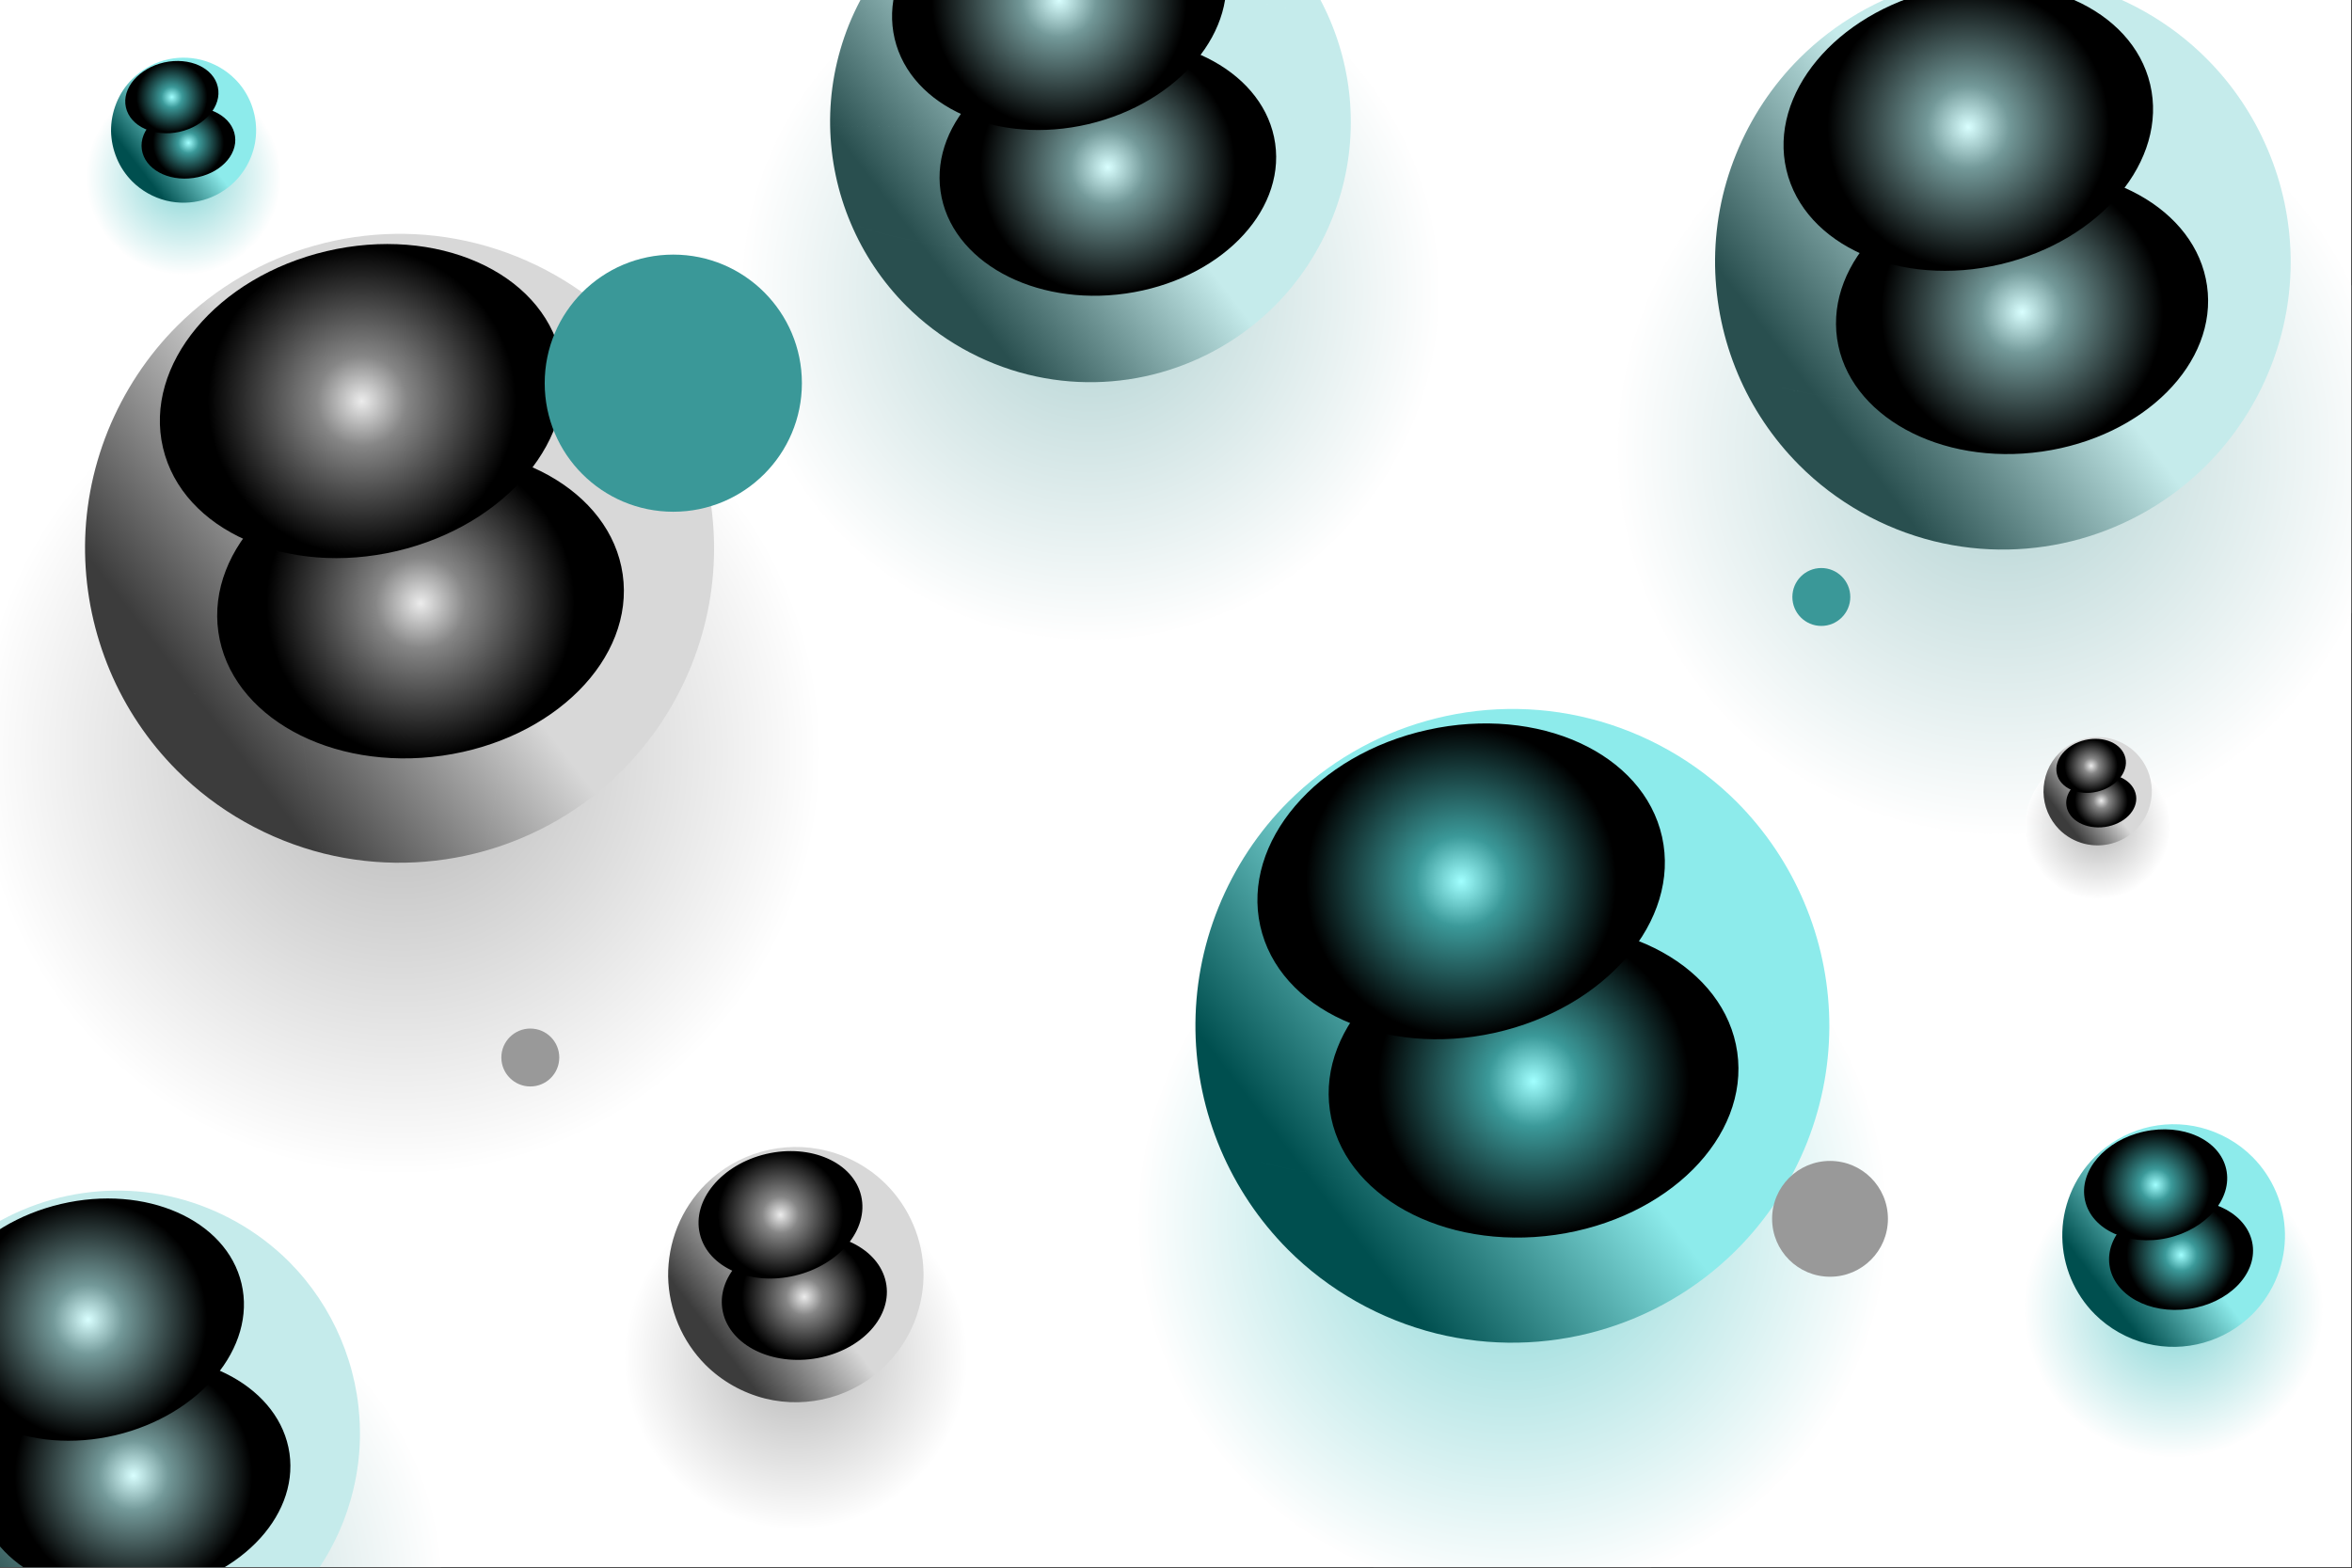 <svg version="1.2" xmlns="http://www.w3.org/2000/svg" viewBox="0 0 2599 1733" width="2599" height="1733">
	<rect x="0" y="0" width="2599" height="1733" fill="#333333" stroke="none"/>
	<title>SL-112122-54030-05-ai</title>
	<defs>
		<clipPath clipPathUnits="userSpaceOnUse" id="cp1">
			<path d="m2598.08 1732.05h-2598.08v-1732.05h2598.08z"/>
		</clipPath>
		<radialGradient id="g1" cx="0" cy="0" r="1" gradientUnits="userSpaceOnUse" gradientTransform="matrix(425.3,0,0,425.3,2213.199,496.531)">
			<stop offset=".222" stop-color="#a7cccc"/>
			<stop offset="1" stop-color="#ffffff"/>
		</radialGradient>
		<linearGradient id="g2" x2="1" gradientUnits="userSpaceOnUse" gradientTransform="matrix(207.805,-159.111,159.111,207.805,1895.82,294.836)">
			<stop offset="0" stop-color="#294f4f"/>
			<stop offset="1" stop-color="#c5ebeb"/>
		</linearGradient>
		<radialGradient id="g3" cx="0" cy="0" r="1" gradientUnits="userSpaceOnUse" gradientTransform="matrix(22.017,154.143,-154.143,22.017,2234.431,344.98)">
			<stop offset="0" stop-color="#d9ffff"/>
			<stop offset=".292" stop-color="#739999"/>
			<stop offset="1" stop-color="#000000"/>
		</radialGradient>
		<radialGradient id="g4" cx="0" cy="0" r="1" gradientUnits="userSpaceOnUse" gradientTransform="matrix(35.639,151.569,-151.569,35.639,2174.998,140.538)">
			<stop offset="0" stop-color="#d9ffff"/>
			<stop offset=".292" stop-color="#739999"/>
			<stop offset="1" stop-color="#000000"/>
		</radialGradient>
		<radialGradient id="g5" cx="0" cy="0" r="1" gradientUnits="userSpaceOnUse" gradientTransform="matrix(358.638,0,0,358.638,129.615,1758.717)">
			<stop offset=".222" stop-color="#a7cccc"/>
			<stop offset="1" stop-color="#ffffff"/>
		</radialGradient>
		<linearGradient id="g6" x2="1" gradientUnits="userSpaceOnUse" gradientTransform="matrix(175.232,-134.172,134.172,175.232,-138.017,1588.636)">
			<stop offset="0" stop-color="#294f4f"/>
			<stop offset="1" stop-color="#c5ebeb"/>
		</linearGradient>
		<radialGradient id="g7" cx="0" cy="0" r="1" gradientUnits="userSpaceOnUse" gradientTransform="matrix(18.566,129.983,-129.983,18.566,147.519,1630.92)">
			<stop offset="0" stop-color="#d9ffff"/>
			<stop offset=".292" stop-color="#739999"/>
			<stop offset="1" stop-color="#000000"/>
		</radialGradient>
		<radialGradient id="g8" cx="0" cy="0" r="1" gradientUnits="userSpaceOnUse" gradientTransform="matrix(30.053,127.812,-127.812,30.053,97.401,1458.523)">
			<stop offset="0" stop-color="#d9ffff"/>
			<stop offset=".292" stop-color="#739999"/>
			<stop offset="1" stop-color="#000000"/>
		</radialGradient>
		<radialGradient id="g9" cx="0" cy="0" r="1" gradientUnits="userSpaceOnUse" gradientTransform="matrix(384.773,0,0,384.773,1204.986,322.091)">
			<stop offset=".222" stop-color="#a7cccc"/>
			<stop offset="1" stop-color="#ffffff"/>
		</radialGradient>
		<linearGradient id="g10" x2="1" gradientUnits="userSpaceOnUse" gradientTransform="matrix(188.002,-143.949,143.949,188.002,917.85,139.615)">
			<stop offset="0" stop-color="#294f4f"/>
			<stop offset="1" stop-color="#c5ebeb"/>
		</linearGradient>
		<radialGradient id="g11" cx="0" cy="0" r="1" gradientUnits="userSpaceOnUse" gradientTransform="matrix(19.919,139.455,-139.455,19.919,1224.195,184.981)">
			<stop offset="0" stop-color="#d9ffff"/>
			<stop offset=".292" stop-color="#739999"/>
			<stop offset="1" stop-color="#000000"/>
		</radialGradient>
		<radialGradient id="g12" cx="0" cy="0" r="1" gradientUnits="userSpaceOnUse" gradientTransform="matrix(32.243,137.126,-137.126,32.243,1170.425,.02)">
			<stop offset="0" stop-color="#d9ffff"/>
			<stop offset=".292" stop-color="#739999"/>
			<stop offset="1" stop-color="#000000"/>
		</radialGradient>
		<radialGradient id="g13" cx="0" cy="0" r="1" gradientUnits="userSpaceOnUse" gradientTransform="matrix(164.541,0,0,164.541,2401.894,1445.727)">
			<stop offset=".222" stop-color="#76d0d0"/>
			<stop offset="1" stop-color="#ffffff"/>
		</radialGradient>
		<linearGradient id="g14" x2="1" gradientUnits="userSpaceOnUse" gradientTransform="matrix(80.395,-61.557,61.557,80.395,2279.107,1367.695)">
			<stop offset="0" stop-color="#004f4f"/>
			<stop offset="1" stop-color="#8debeb"/>
		</linearGradient>
		<radialGradient id="g15" cx="0" cy="0" r="1" gradientUnits="userSpaceOnUse" gradientTransform="matrix(8.518,59.635,-59.635,8.518,2410.108,1387.095)">
			<stop offset="0" stop-color="#a1ffff"/>
			<stop offset=".292" stop-color="#3b9999"/>
			<stop offset="1" stop-color="#000000"/>
		</radialGradient>
		<radialGradient id="g16" cx="0" cy="0" r="1" gradientUnits="userSpaceOnUse" gradientTransform="matrix(13.052,58.809,-58.809,13.052,2382,1309.507)">
			<stop offset="0" stop-color="#a1ffff"/>
			<stop offset=".292" stop-color="#3b9999"/>
			<stop offset="1" stop-color="#000000"/>
		</radialGradient>
		<radialGradient id="g17" cx="0" cy="0" r="1" gradientUnits="userSpaceOnUse" gradientTransform="matrix(412.964,0,0,412.964,1671.212,1348.488)">
			<stop offset=".222" stop-color="#76d0d0"/>
			<stop offset="1" stop-color="#ffffff"/>
		</radialGradient>
		<linearGradient id="g18" x2="1" gradientUnits="userSpaceOnUse" gradientTransform="matrix(228.863,-175.236,175.235,228.863,1321.671,1139.771)">
			<stop offset="0" stop-color="#004f4f"/>
			<stop offset="1" stop-color="#8debeb"/>
		</linearGradient>
		<radialGradient id="g19" cx="0" cy="0" r="1" gradientUnits="userSpaceOnUse" gradientTransform="matrix(24.249,169.765,-169.765,24.249,1694.597,1194.997)">
			<stop offset="0" stop-color="#a1ffff"/>
			<stop offset=".292" stop-color="#3b9999"/>
			<stop offset="1" stop-color="#000000"/>
		</radialGradient>
		<radialGradient id="g20" cx="0" cy="0" r="1" gradientUnits="userSpaceOnUse" gradientTransform="matrix(37.154,167.412,-167.412,37.154,1614.581,974.127)">
			<stop offset="0" stop-color="#a1ffff"/>
			<stop offset=".292" stop-color="#3b9999"/>
			<stop offset="1" stop-color="#000000"/>
		</radialGradient>
		<radialGradient id="g21" cx="0" cy="0" r="1" gradientUnits="userSpaceOnUse" gradientTransform="matrix(107.186,0,0,107.186,202.872,196.09)">
			<stop offset=".222" stop-color="#76d0d0"/>
			<stop offset="1" stop-color="#ffffff"/>
		</radialGradient>
		<linearGradient id="g22" x2="1" gradientUnits="userSpaceOnUse" gradientTransform="matrix(52.371,-40.099,40.099,52.371,122.886,145.258)">
			<stop offset="0" stop-color="#004f4f"/>
			<stop offset="1" stop-color="#8debeb"/>
		</linearGradient>
		<radialGradient id="g23" cx="0" cy="0" r="1" gradientUnits="userSpaceOnUse" gradientTransform="matrix(5.549,38.848,-38.848,5.549,208.224,157.895)">
			<stop offset="0" stop-color="#a1ffff"/>
			<stop offset=".292" stop-color="#3b9999"/>
			<stop offset="1" stop-color="#000000"/>
		</radialGradient>
		<radialGradient id="g24" cx="0" cy="0" r="1" gradientUnits="userSpaceOnUse" gradientTransform="matrix(8.502,38.309,-38.309,8.502,189.913,107.353)">
			<stop offset="0" stop-color="#a1ffff"/>
			<stop offset=".292" stop-color="#3b9999"/>
			<stop offset="1" stop-color="#000000"/>
		</radialGradient>
		<radialGradient id="g25" cx="0" cy="0" r="1" gradientUnits="userSpaceOnUse" gradientTransform="matrix(80.062,0,0,80.062,2317.927,913.478)">
			<stop offset=".222" stop-color="#adadad"/>
			<stop offset="1" stop-color="#ffffff"/>
		</radialGradient>
		<linearGradient id="g26" x2="1" gradientUnits="userSpaceOnUse" gradientTransform="matrix(39.118,-29.952,29.952,39.118,2258.181,875.508)">
			<stop offset="0" stop-color="#3c3c3c"/>
			<stop offset="1" stop-color="#d8d8d8"/>
		</linearGradient>
		<radialGradient id="g27" cx="0" cy="0" r="1" gradientUnits="userSpaceOnUse" gradientTransform="matrix(4.145,29.017,-29.017,4.145,2321.924,884.948)">
			<stop offset="0" stop-color="#ececec"/>
			<stop offset=".292" stop-color="#868686"/>
			<stop offset="1" stop-color="#000000"/>
		</radialGradient>
		<radialGradient id="g28" cx="0" cy="0" r="1" gradientUnits="userSpaceOnUse" gradientTransform="matrix(6.709,28.533,-28.533,6.709,2310.735,846.462)">
			<stop offset="0" stop-color="#ececec"/>
			<stop offset=".292" stop-color="#868686"/>
			<stop offset="1" stop-color="#000000"/>
		</radialGradient>
		<radialGradient id="g29" cx="0" cy="0" r="1" gradientUnits="userSpaceOnUse" gradientTransform="matrix(464.807,0,0,464.807,441.52,832.369)">
			<stop offset=".222" stop-color="#adadad"/>
			<stop offset="1" stop-color="#ffffff"/>
		</radialGradient>
		<linearGradient id="g30" x2="1" gradientUnits="userSpaceOnUse" gradientTransform="matrix(227.107,-173.891,173.891,227.107,94.66,611.937)">
			<stop offset="0" stop-color="#3c3c3c"/>
			<stop offset="1" stop-color="#d8d8d8"/>
		</linearGradient>
		<radialGradient id="g31" cx="0" cy="0" r="1" gradientUnits="userSpaceOnUse" gradientTransform="matrix(24.063,168.462,-168.462,24.063,464.724,666.74)">
			<stop offset="0" stop-color="#ececec"/>
			<stop offset=".292" stop-color="#868686"/>
			<stop offset="1" stop-color="#000000"/>
		</radialGradient>
		<radialGradient id="g32" cx="0" cy="0" r="1" gradientUnits="userSpaceOnUse" gradientTransform="matrix(38.95,165.649,-165.649,38.95,399.77,443.307)">
			<stop offset="0" stop-color="#ececec"/>
			<stop offset=".292" stop-color="#868686"/>
			<stop offset="1" stop-color="#000000"/>
		</radialGradient>
		<radialGradient id="g33" cx="0" cy="0" r="1" gradientUnits="userSpaceOnUse" gradientTransform="matrix(188.68,0,0,188.68,879.399,1500.618)">
			<stop offset=".222" stop-color="#adadad"/>
			<stop offset="1" stop-color="#ffffff"/>
		</radialGradient>
		<linearGradient id="g34" x2="1" gradientUnits="userSpaceOnUse" gradientTransform="matrix(92.19,-70.588,70.588,92.19,738.597,1411.137)">
			<stop offset="0" stop-color="#3c3c3c"/>
			<stop offset="1" stop-color="#d8d8d8"/>
		</linearGradient>
		<radialGradient id="g35" cx="0" cy="0" r="1" gradientUnits="userSpaceOnUse" gradientTransform="matrix(9.768,68.384,-68.384,9.768,888.819,1433.383)">
			<stop offset="0" stop-color="#ececec"/>
			<stop offset=".292" stop-color="#868686"/>
			<stop offset="1" stop-color="#000000"/>
		</radialGradient>
		<radialGradient id="g36" cx="0" cy="0" r="1" gradientUnits="userSpaceOnUse" gradientTransform="matrix(15.811,67.242,-67.242,15.811,862.451,1342.684)">
			<stop offset="0" stop-color="#ececec"/>
			<stop offset=".292" stop-color="#868686"/>
			<stop offset="1" stop-color="#000000"/>
		</radialGradient>
	</defs>
	<style>
		.s0 { fill: #ffffff } 
		.s1 { opacity: .7;mix-blend-mode: multiply;fill: url(#g1) } 
		.s2 { fill: url(#g2) } 
		.s3 { mix-blend-mode: screen;fill: url(#g3) } 
		.s4 { mix-blend-mode: screen;fill: url(#g4) } 
		.s5 { opacity: .7;mix-blend-mode: multiply;fill: url(#g5) } 
		.s6 { fill: url(#g6) } 
		.s7 { mix-blend-mode: screen;fill: url(#g7) } 
		.s8 { mix-blend-mode: screen;fill: url(#g8) } 
		.s9 { opacity: .7;mix-blend-mode: multiply;fill: url(#g9) } 
		.s10 { fill: url(#g10) } 
		.s11 { mix-blend-mode: screen;fill: url(#g11) } 
		.s12 { mix-blend-mode: screen;fill: url(#g12) } 
		.s13 { opacity: .7;mix-blend-mode: multiply;fill: url(#g13) } 
		.s14 { fill: url(#g14) } 
		.s15 { mix-blend-mode: screen;fill: url(#g15) } 
		.s16 { mix-blend-mode: screen;fill: url(#g16) } 
		.s17 { opacity: .7;mix-blend-mode: multiply;fill: url(#g17) } 
		.s18 { fill: url(#g18) } 
		.s19 { mix-blend-mode: screen;fill: url(#g19) } 
		.s20 { mix-blend-mode: screen;fill: url(#g20) } 
		.s21 { opacity: .7;mix-blend-mode: multiply;fill: url(#g21) } 
		.s22 { fill: url(#g22) } 
		.s23 { mix-blend-mode: screen;fill: url(#g23) } 
		.s24 { mix-blend-mode: screen;fill: url(#g24) } 
		.s25 { opacity: .7;mix-blend-mode: multiply;fill: url(#g25) } 
		.s26 { fill: url(#g26) } 
		.s27 { mix-blend-mode: screen;fill: url(#g27) } 
		.s28 { mix-blend-mode: screen;fill: url(#g28) } 
		.s29 { opacity: .7;mix-blend-mode: multiply;fill: url(#g29) } 
		.s30 { fill: url(#g30) } 
		.s31 { mix-blend-mode: screen;fill: url(#g31) } 
		.s32 { mix-blend-mode: screen;fill: url(#g32) } 
		.s33 { opacity: .7;mix-blend-mode: multiply;fill: url(#g33) } 
		.s34 { fill: url(#g34) } 
		.s35 { mix-blend-mode: screen;fill: url(#g35) } 
		.s36 { mix-blend-mode: screen;fill: url(#g36) } 
		.s37 { mix-blend-mode: multiply;fill: #3a9898 } 
		.s38 { mix-blend-mode: multiply;fill: #999999 } 
	</style>
	<g id="_Artboards_">
	</g>
	<g id="Layer 1">
		<g id="&lt;Group&gt;">
			<path id="&lt;Path&gt;" class="s0" d="m2598.1 1732.1h-2598.1v-1732.1h2598.1z"/>
			<g id="&lt;Clip Group&gt;" clip-path="url(#cp1)">
				<g id="&lt;Group&gt;">
					<g id="&lt;Group&gt;">
						<path id="&lt;Path&gt;" class="s1" d="m2638.5 496.5c0 234.9-190.4 425.3-425.3 425.3-234.9 0-425.3-190.4-425.3-425.3 0-234.9 190.4-425.3 425.3-425.3 234.9 0 425.3 190.4 425.3 425.3z"/>
						<g id="&lt;Group&gt;">
							<path id="&lt;Mesh&gt;" class="s2" d="m1988.1 514c40.7 40.9 92.7 70.2 148.7 84.1-15.8-47.4-18.5-100.9-25.7-150.1-63.6-4.2-130.8-11.9-190.7-34.7 15.7 37.2 38.6 71.5 67.7 100.7zm-67.7-100.7c59.9 22.8 127.1 30.5 190.7 34.7-7-48.1-11.9-101.8-13.5-155.8-67.3 0.6-135.1 5.3-202.4 1.8 0.7 41.2 9.3 81.7 25.2 119.3zm-25.2-119.3c67.3 3.5 135.1-1.2 202.4-1.8-1.6-54.1 0-108.5 5.9-157.6-61.9 5.8-126.3 15.4-185.1 35.8-16.4 40.4-23.8 82.3-23.2 123.6zm23.2-123.6c58.8-20.4 123.2-30 185.1-35.8 5.9-49.4 8.4-103.9 24-151.4-51.9 14.6-100 42.3-138.9 81.1-30.3 30.2-54.2 66.5-70.2 106.1zm218.4 427.7c54.4 13.5 110.2 12 162.1-2.5 13-48.9 17.3-100.9 22.9-151.1-65.4 5.2-143.3 9.1-210.7 3.5 7.2 49.2 9.9 102.7 25.7 150.1zm-25.7-150.1c67.4 5.6 145.3 1.7 210.7-3.5 5.5-48.5 6.9-102.9 5.5-157.2-66.1-0.7-163 4.1-229.7 4.9 1.6 54 6.5 107.7 13.5 155.8zm-13.5-155.8c66.7-0.8 163.6-5.6 229.7-4.9-1.5-54.5-5.8-108.9-12.1-156.9-64.2-6.4-148.7-4.4-211.7 4.2-5.9 49.1-7.5 103.5-5.9 157.6zm5.9-157.6c63-8.6 147.5-10.6 211.7-4.2-6.4-49.6-11.3-100.8-23.9-149.2-54.9-14-111.3-12.7-163.8 2-15.6 47.5-18.1 102-24 151.4zm195.4 461c51.9-14.6 100-42.2 138.9-81.1 30.8-30.7 55.1-67.8 71.1-108.3-59.1 22.8-124.4 31.6-187.1 38.3-5.6 50.2-9.9 102.2-22.9 151.1zm22.9-151.1c62.7-6.7 128-15.5 187.1-38.3 15.9-40 23-81.5 22.3-122.4-67.7 4.6-136.1 1.7-203.9 3.5 1.4 54.3 0 108.7-5.5 157.2zm5.5-157.2c67.8-1.8 136.2 1.1 203.9-3.5-0.8-40.8-9.4-81-25.2-118.2-60.8-21.7-126.9-28.9-190.8-35.2 6.3 48 10.6 102.4 12.1 156.9zm-12.1-156.9c63.9 6.3 130 13.5 190.8 35.2-15.7-37.3-38.5-71.6-67.7-100.8-40.3-40.5-91.7-69.5-147-83.6 12.6 48.4 17.5 99.6 23.9 149.2z"/>
							<path id="&lt;Path&gt;" class="s3" d="m2256.4 499.1c-112.8 16.1-214.2-39.8-226.4-124.9-12.1-85.2 69.5-167.3 182.4-183.4 112.9-16.1 214.3 39.8 226.4 125 12.2 85.1-69.5 167.2-182.4 183.3z"/>
							<path id="&lt;Path&gt;" class="s4" d="m2210.6 292.1c-111 26.1-216.9-20.6-236.6-104.3-19.7-83.7 54.4-172.8 165.4-198.8 111-26.1 216.9 20.6 236.6 104.3 19.7 83.7-54.4 172.7-165.4 198.8z"/>
						</g>
					</g>
					<g id="&lt;Group&gt;">
						<path id="&lt;Path&gt;" class="s5" d="m488.3 1758.7c0 198.1-160.6 358.7-358.7 358.7-198.1 0-358.6-160.6-358.6-358.7 0-198.1 160.5-358.6 358.6-358.6 198.1 0 358.7 160.5 358.7 358.6z"/>
						<g id="&lt;Group&gt;">
							<path id="&lt;Mesh&gt;" class="s6" d="m-60.2 1773.5c34.3 34.4 78.2 59.1 125.4 70.9-13.3-40-15.6-85.1-21.7-126.6-53.6-3.6-110.3-10-160.8-29.3 13.3 31.4 32.5 60.4 57.1 85zm-57.1-85c50.5 19.3 107.2 25.7 160.8 29.3-5.9-40.5-10-85.9-11.4-131.4-56.7 0.5-113.9 4.5-170.6 1.5 0.5 34.8 7.8 68.9 21.2 100.6zm-21.2-100.6c56.7 3 113.9-1 170.6-1.5-1.3-45.6 0-91.5 5-132.9-52.2 4.9-106.5 13-156.1 30.2-13.8 34-20 69.4-19.5 104.2zm19.5-104.2c49.6-17.2 103.9-25.3 156.1-30.2 5-41.7 7.1-87.6 20.2-127.6-43.7 12.3-84.3 35.6-117.1 68.3-25.5 25.5-45.7 56.1-59.2 89.5zm184.2 360.7c45.8 11.4 92.9 10.1 136.7-2.2 10.9-41.2 14.6-85 19.3-127.4-55.2 4.5-120.8 7.7-177.7 3 6.1 41.5 8.4 86.6 21.7 126.6zm-21.7-126.6c56.9 4.7 122.5 1.5 177.7-3 4.6-40.8 5.8-86.7 4.6-132.5-55.7-0.6-137.5 3.4-193.7 4.1 1.4 45.5 5.5 90.9 11.4 131.4zm-11.4-131.4c56.2-0.7 138-4.7 193.7-4.1-1.2-46-4.9-91.8-10.1-132.3-54.2-5.4-125.5-3.8-178.6 3.5-5 41.4-6.3 87.3-5 132.9zm5-132.9c53.1-7.3 124.4-8.9 178.6-3.5-5.5-41.9-9.6-85-20.2-125.9-46.3-11.8-93.9-10.6-138.2 1.8-13.1 40-15.2 85.9-20.2 127.6zm164.8 388.7c43.8-12.2 84.3-35.5 117.1-68.3 26-25.9 46.5-57.2 60-91.3-49.8 19.2-104.9 26.6-157.8 32.2-4.7 42.4-8.4 86.2-19.3 127.4zm19.3-127.4c52.9-5.6 108-13 157.8-32.2 13.3-33.8 19.4-68.8 18.7-103.2-57 3.8-114.7 1.3-171.9 2.9 1.2 45.8 0 91.7-4.6 132.5zm4.6-132.5c57.2-1.6 114.9 0.9 171.9-2.9-0.6-34.5-7.9-68.4-21.2-99.8-51.2-18.2-107-24.3-160.8-29.6 5.2 40.5 8.9 86.3 10.1 132.3zm-10.1-132.3c53.8 5.3 109.6 11.4 160.8 29.6-13.2-31.4-32.5-60.3-57-85-34.1-34.1-77.4-58.6-124-70.5 10.6 40.9 14.7 84 20.2 125.9z"/>
							<path id="&lt;Path&gt;" class="s7" d="m166.1 1760.9c-95.2 13.6-180.7-33.6-190.9-105.4-10.3-71.8 58.6-141 153.7-154.6 95.2-13.6 180.7 33.6 191 105.4 10.2 71.8-58.6 141-153.8 154.6z"/>
							<path id="&lt;Path&gt;" class="s8" d="m127.4 1586.3c-93.6 22-182.9-17.4-199.5-87.9-16.6-70.6 45.8-145.7 139.4-167.7 93.6-22 183 17.4 199.6 88 16.6 70.5-45.9 145.6-139.5 167.6z"/>
						</g>
					</g>
					<g id="&lt;Group&gt;">
						<path id="&lt;Path&gt;" class="s9" d="m1589.8 322.1c0 212.5-172.3 384.8-384.8 384.8-212.5 0-384.8-172.3-384.8-384.8 0-212.5 172.3-384.8 384.8-384.8 212.5 0 384.8 172.3 384.8 384.8z"/>
						<g id="&lt;Group&gt;">
							<path id="&lt;Mesh&gt;" class="s10" d="m1001.3 337.9c36.9 37 83.9 63.5 134.6 76.1-14.3-42.9-16.7-91.3-23.3-135.8-57.5-3.9-118.3-10.8-172.5-31.5 14.2 33.7 34.9 64.8 61.2 91.2zm-61.2-91.2c54.2 20.7 115 27.6 172.5 31.5-6.4-43.5-10.7-92.1-12.2-141-60.9 0.6-122.3 4.8-183.1 1.7 0.6 37.2 8.4 73.9 22.8 107.8zm-22.8-107.8c60.8 3.1 122.2-1.1 183.1-1.7-1.5-48.9 0-98.1 5.3-142.6-56 5.3-114.3 13.9-167.5 32.4-14.7 36.6-21.5 74.5-20.9 111.9zm20.9-111.9c53.2-18.5 111.5-27.1 167.5-32.4 5.4-44.7 7.7-94 21.7-136.9-46.9 13.2-90.4 38.2-125.6 73.3-27.4 27.3-49 60.2-63.6 96zm197.7 387c49.2 12.2 99.6 10.9 146.6-2.3 11.7-44.2 15.7-91.3 20.8-136.7-59.2 4.8-129.7 8.3-190.7 3.2 6.6 44.5 9 92.9 23.3 135.8zm-23.3-135.8c61 5.1 131.5 1.6 190.7-3.2 4.9-43.8 6.2-93.1 4.9-142.2-59.8-0.6-147.5 3.7-207.8 4.4 1.5 48.9 5.8 97.5 12.2 141zm-12.2-141c60.3-0.7 148-5 207.8-4.4-1.3-49.3-5.3-98.5-10.9-141.9-58.2-5.8-134.6-4.1-191.6 3.7-5.3 44.5-6.8 93.7-5.3 142.6zm5.3-142.6c57-7.8 133.4-9.5 191.6-3.7-5.8-44.9-10.2-91.2-21.7-135.1-49.7-12.6-100.7-11.4-148.2 1.9-14 42.9-16.3 92.2-21.7 136.9zm176.8 417.1c47-13.2 90.5-38.2 125.7-73.3 27.9-27.8 49.8-61.4 64.3-98-53.4 20.6-112.5 28.6-169.2 34.6-5.1 45.4-9.1 92.5-20.8 136.7zm20.8-136.7c56.7-6 115.8-14 169.2-34.6 14.4-36.2 20.8-73.8 20.1-110.7-61.2 4.1-123 1.4-184.4 3.1 1.3 49.1 0 98.4-4.9 142.2zm4.9-142.2c61.4-1.7 123.2 1 184.4-3.1-0.6-37-8.5-73.3-22.7-107-55-19.6-114.8-26.1-172.6-31.8 5.6 43.4 9.6 92.6 10.9 141.9zm-10.9-141.9c57.8 5.7 117.6 12.2 172.6 31.8-14.2-33.7-34.9-64.8-61.2-91.2-36.5-36.6-83-62.9-133.1-75.7 11.5 43.9 15.9 90.2 21.7 135.1z"/>
							<path id="&lt;Path&gt;" class="s11" d="m1244.1 324.4c-102.1 14.6-193.8-36-204.8-113-11-77 62.8-151.3 165-165.9 102.1-14.6 193.8 36 204.8 113.1 11 77-62.9 151.2-165 165.8z"/>
							<path id="&lt;Path&gt;" class="s12" d="m1202.7 137.2c-100.5 23.5-196.3-18.7-214.1-94.4-17.8-75.8 49.2-156.3 149.6-179.9 100.4-23.6 196.2 18.6 214.1 94.4 17.8 75.7-49.2 156.2-149.6 179.9z"/>
						</g>
					</g>
					<g id="&lt;Group&gt;">
						<path id="&lt;Path&gt;" class="s13" d="m2566.4 1445.7c0 90.9-73.6 164.6-164.5 164.6-90.9 0-164.5-73.7-164.5-164.6 0-90.8 73.6-164.5 164.5-164.5 90.9 0 164.5 73.7 164.5 164.5z"/>
						<g id="&lt;Group&gt;">
							<path id="&lt;Mesh&gt;" class="s14" d="m2314.8 1452.5c15.8 15.8 35.9 27.1 57.5 32.5-6.1-18.3-7.1-39-9.9-58.1-24.6-1.6-50.6-4.6-73.8-13.4 6.1 14.4 14.9 27.7 26.2 39zm-26.2-39c23.2 8.8 49.2 11.8 73.8 13.4-2.7-18.5-4.6-39.3-5.2-60.2-26.1 0.2-52.3 2-78.3 0.7 0.2 15.9 3.6 31.6 9.7 46.1zm-9.7-46.1c26 1.3 52.2-0.5 78.3-0.7-0.7-21 0-42 2.2-61-23.9 2.3-48.8 5.9-71.6 13.9-6.3 15.6-9.2 31.8-8.9 47.8zm8.9-47.8c22.8-8 47.7-11.6 71.6-13.9 2.3-19.1 3.3-40.2 9.3-58.6-20.1 5.7-38.6 16.4-53.7 31.4-11.7 11.7-21 25.7-27.2 41.1zm84.5 165.4c21.1 5.2 42.7 4.7 62.8-1 5-18.9 6.7-39 8.8-58.4-25.3 2-55.4 3.5-81.5 1.3 2.8 19.1 3.8 39.8 9.9 58.1zm-9.9-58.1c26.1 2.2 56.2 0.7 81.5-1.3 2.1-18.8 2.7-39.8 2.1-60.8-25.5-0.3-63 1.5-88.8 1.9 0.6 20.9 2.5 41.7 5.2 60.2zm-5.2-60.2c25.8-0.4 63.3-2.2 88.8-1.9-0.5-21.1-2.2-42.1-4.6-60.7-24.9-2.5-57.6-1.7-82 1.6-2.2 19-2.9 40-2.2 61zm2.2-61c24.4-3.3 57.1-4.1 82-1.6-2.5-19.2-4.4-39-9.3-57.8-21.2-5.4-43.1-4.9-63.4 0.8-6 18.4-7 39.5-9.3 58.6zm75.7 178.3c20-5.6 38.6-16.3 53.7-31.3 11.9-11.9 21.3-26.3 27.5-41.9-22.9 8.8-48.1 12.2-72.4 14.8-2.1 19.4-3.8 39.5-8.8 58.4zm8.8-58.4c24.3-2.6 49.5-6 72.4-14.8 6.1-15.5 8.9-31.6 8.6-47.4-26.2 1.8-52.6 0.7-78.9 1.4 0.6 21 0 42-2.1 60.8zm2.1-60.8c26.3-0.7 52.7 0.4 78.9-1.4-0.3-15.8-3.6-31.3-9.7-45.7-23.5-8.4-49.1-11.2-73.8-13.6 2.4 18.6 4.1 39.6 4.6 60.7zm-4.6-60.7c24.7 2.4 50.3 5.2 73.8 13.6-6.1-14.4-14.9-27.7-26.2-39-15.6-15.7-35.5-26.9-56.9-32.4 4.9 18.8 6.8 38.6 9.3 57.8z"/>
							<path id="&lt;Path&gt;" class="s15" d="m2418.6 1446.7c-43.6 6.3-82.9-15.4-87.6-48.3-4.7-32.9 26.9-64.7 70.6-70.9 43.7-6.3 82.9 15.4 87.6 48.3 4.7 32.9-26.9 64.7-70.6 70.9z"/>
							<path id="&lt;Path&gt;" class="s16" d="m2395.1 1368.3c-43.1 9.6-83.9-9-91.1-41.5-7.2-32.5 21.9-66.6 64.9-76.1 43.1-9.6 83.9 9 91.1 41.5 7.2 32.5-21.9 66.5-64.9 76.1z"/>
						</g>
					</g>
					<g id="&lt;Group&gt;">
						<path id="&lt;Path&gt;" class="s17" d="m2084.2 1348.5c0 228.1-184.9 413-413 413-228.1 0-413-184.9-413-413 0-228.1 184.9-413 413-413 228.1 0 413 184.9 413 413z"/>
						<g id="&lt;Group&gt;">
							<path id="&lt;Mesh&gt;" class="s18" d="m1423.3 1381.2c44.9 45 102.1 77.2 163.8 92.6-17.4-52.3-20.4-111.1-28.3-165.4-70.1-4.6-144.1-13-210.1-38.2 17.4 41 42.5 78.8 74.6 111zm-74.6-111c66 25.2 140 33.6 210.1 38.2-7.8-52.9-13.1-112.1-14.9-171.5-74.1 0.6-148.8 5.8-222.9 2 0.7 45.3 10.2 89.9 27.7 131.3zm-27.7-131.3c74.1 3.8 148.8-1.4 222.9-2-1.8-59.6 0-119.5 6.4-173.6-68.1 6.4-139 16.9-203.8 39.4-18 44.5-26.2 90.7-25.5 136.2zm25.5-136.2c64.8-22.5 135.7-33 203.8-39.4 6.6-54.4 9.4-114.4 26.5-166.7-57.2 16-110.1 46.5-153 89.3-33.3 33.2-59.6 73.2-77.3 116.8zm240.6 471.1c59.9 14.8 121.3 13.2 178.5-2.8 14.3-53.8 19.1-111.1 25.3-166.4-72.1 5.8-157.9 10.1-232.1 3.8 7.9 54.3 10.9 113.1 28.3 165.4zm-28.3-165.4c74.2 6.3 160 2 232.1-3.8 5.9-53.4 7.5-113.3 6-173.1-72.8-0.8-179.6 4.4-253 5.4 1.8 59.4 7.1 118.6 14.9 171.5zm-14.9-171.5c73.4-1 180.2-6.2 253-5.4-1.6-60-6.4-119.9-13.3-172.8-70.8-7-163.9-4.9-233.3 4.6-6.4 54.1-8.2 114-6.4 173.6zm6.4-173.6c69.4-9.5 162.5-11.6 233.3-4.6-7.1-54.7-12.4-111-26.4-164.4-60.5-15.4-122.6-13.9-180.4 2.3-17.1 52.3-19.9 112.3-26.5 166.7zm215.3 507.7c57.2-16 110.1-46.5 153-89.3 33.9-33.8 60.6-74.7 78.3-119.2-65.1 25-137 34.8-206 42.1-6.2 55.3-11 112.6-25.3 166.4zm25.3-166.4c69-7.3 140.9-17.1 206-42.1 17.4-44.1 25.3-89.8 24.5-134.8-74.6 5-149.9 1.7-224.5 3.8 1.5 59.8-0.1 119.7-6 173.1zm6-173.1c74.6-2.1 149.9 1.2 224.5-3.8-0.8-45-10.3-89.3-27.7-130.3-67-23.9-139.7-31.8-210.1-38.7 6.9 52.9 11.7 112.8 13.3 172.8zm-13.3-172.8c70.4 6.9 143.1 14.8 210.1 38.7-17.3-41-42.5-78.8-74.5-111-44.5-44.6-101-76.6-162-92.1 14 53.4 19.3 109.7 26.4 164.4z"/>
							<path id="&lt;Path&gt;" class="s19" d="m1718.8 1364.8c-124.3 17.7-235.9-43.9-249.3-137.7-13.4-93.7 76.5-184.1 200.8-201.9 124.4-17.7 236 43.9 249.4 137.7 13.4 93.7-76.5 184.1-200.9 201.9z"/>
							<path id="&lt;Path&gt;" class="s20" d="m1651.7 1141.5c-122.6 27.2-238.6-25.7-259.1-118.1-20.6-92.5 62.2-189.5 184.8-216.7 122.6-27.2 238.6 25.7 259.2 118.2 20.5 92.4-62.3 189.4-184.9 216.6z"/>
						</g>
					</g>
					<g id="&lt;Group&gt;">
						<path id="&lt;Path&gt;" class="s21" d="m310.1 196.1c0 59.2-48 107.2-107.2 107.2-59.2 0-107.2-48-107.2-107.2 0-59.2 48-107.2 107.2-107.2 59.2 0 107.2 48 107.2 107.2z"/>
						<g id="&lt;Group&gt;">
							<path id="&lt;Mesh&gt;" class="s22" d="m146.1 200.5c10.3 10.3 23.4 17.7 37.5 21.2-4-12-4.6-25.4-6.5-37.8-16-1.1-32.9-3-48-8.8 3.9 9.4 9.7 18 17 25.4zm-17-25.4c15.1 5.8 32 7.7 48 8.8-1.7-12.2-3-25.7-3.4-39.3-16.9 0.1-34 1.3-51 0.4 0.2 10.4 2.4 20.6 6.4 30.1zm-6.4-30.1c17 0.9 34.1-0.3 51-0.4-0.4-13.6 0-27.3 1.5-39.7-15.6 1.4-31.8 3.8-46.6 9-4.1 10.2-6 20.7-5.9 31.1zm5.9-31.1c14.8-5.2 31-7.6 46.6-9 1.5-12.5 2.2-26.2 6.1-38.2-13.1 3.7-25.2 10.7-35 20.5-7.7 7.6-13.7 16.7-17.7 26.7zm55 107.8c13.7 3.4 27.8 3 40.9-0.6 3.2-12.4 4.3-25.5 5.8-38.1-16.5 1.3-36.2 2.3-53.2 0.9 1.9 12.4 2.5 25.8 6.5 37.8zm-6.5-37.8c17 1.4 36.7 0.4 53.2-0.9 1.3-12.2 1.7-26 1.3-39.6-16.6-0.2-41.1 1-57.9 1.2 0.4 13.6 1.7 27.1 3.4 39.3zm-3.4-39.3c16.8-0.2 41.3-1.4 57.9-1.2-0.3-13.8-1.4-27.5-3-39.6-16.2-1.6-37.5-1.1-53.4 1.1-1.5 12.4-1.9 26.1-1.5 39.7zm1.5-39.7c15.9-2.2 37.2-2.7 53.4-1.1-1.6-12.5-2.9-25.4-6-37.6-13.9-3.5-28.1-3.2-41.3 0.5-3.9 12-4.6 25.7-6.1 38.2zm49.3 116.2c13.1-3.7 25.2-10.7 35-20.5 7.7-7.7 13.9-17.1 17.9-27.3-14.9 5.8-31.4 8-47.1 9.7-1.5 12.6-2.6 25.7-5.8 38.1zm5.8-38.1c15.7-1.7 32.2-3.9 47.1-9.7 4-10 5.8-20.5 5.6-30.8-17.1 1.1-34.3 0.4-51.4 0.9 0.4 13.6 0 27.4-1.3 39.6zm1.3-39.6c17.1-0.5 34.3 0.2 51.4-0.9-0.2-10.3-2.4-20.4-6.3-29.8-15.4-5.5-32-7.3-48.1-8.9 1.6 12.1 2.7 25.8 3 39.6zm-3-39.6c16.1 1.6 32.7 3.4 48.1 8.9-4-9.4-9.7-18.1-17.1-25.4-10.2-10.2-23.1-17.5-37-21.1 3.1 12.2 4.4 25.1 6 37.6z"/>
							<path id="&lt;Path&gt;" class="s23" d="m213.8 196.7c-28.5 4.1-54-10-57.1-31.5-3.1-21.4 17.5-42.1 46-46.2 28.4-4 54 10.1 57 31.5 3.1 21.5-17.5 42.2-45.9 46.2z"/>
							<path id="&lt;Path&gt;" class="s24" d="m198.4 145.7c-28 6.2-54.6-5.9-59.3-27.1-4.7-21.1 14.3-43.3 42.3-49.6 28.1-6.2 54.6 5.9 59.3 27.1 4.7 21.1-14.2 43.3-42.3 49.6z"/>
						</g>
					</g>
					<g id="&lt;Group&gt;">
						<path id="&lt;Path&gt;" class="s25" d="m2398 913.5c0 44.2-35.9 80-80.1 80-44.2 0-80-35.8-80-80 0-44.2 35.8-80.1 80-80.1 44.2 0 80.1 35.9 80.1 80.1z"/>
						<g id="&lt;Group&gt;">
							<path id="&lt;Mesh&gt;" class="s26" d="m2275.5 916.8c7.7 7.7 17.5 13.2 28 15.8-2.9-8.9-3.4-19-4.8-28.3-12-0.8-24.6-2.2-35.9-6.5 3 7 7.3 13.5 12.7 19zm-12.7-19c11.3 4.3 23.9 5.7 35.9 6.5-1.3-9-2.2-19.1-2.5-29.3-12.7 0.1-25.5 1-38.1 0.4 0.1 7.7 1.7 15.3 4.7 22.4zm-4.7-22.4c12.6 0.6 25.4-0.3 38.1-0.4-0.3-10.2 0-20.4 1.1-29.7-11.7 1.1-23.8 2.9-34.9 6.8-3 7.6-4.4 15.5-4.3 23.3zm4.3-23.3c11.1-3.9 23.2-5.7 34.9-6.8 1.1-9.3 1.6-19.5 4.5-28.4-9.8 2.7-18.8 7.9-26.2 15.2-5.7 5.7-10.2 12.5-13.2 20zm41.1 80.5c10.3 2.5 20.8 2.3 30.6-0.5 2.4-9.2 3.2-19 4.3-28.4-12.3 1-27 1.7-39.7 0.6 1.4 9.3 1.9 19.4 4.8 28.3zm-4.8-28.3c12.7 1.1 27.4 0.4 39.7-0.6 1-9.1 1.3-19.4 1-29.6-12.4-0.1-30.7 0.8-43.2 0.9 0.3 10.2 1.2 20.3 2.5 29.3zm-2.5-29.3c12.5-0.1 30.8-1 43.2-0.9-0.3-10.3-1.1-20.5-2.3-29.5-12.1-1.2-28-0.9-39.8 0.7-1.1 9.3-1.4 19.5-1.1 29.7zm1.1-29.7c11.8-1.6 27.7-1.9 39.8-0.7-1.2-9.4-2.1-19-4.5-28.1-10.3-2.7-20.9-2.4-30.8 0.4-2.9 8.9-3.4 19.1-4.5 28.4zm36.8 86.8c9.7-2.7 18.8-7.9 26.1-15.2 5.8-5.8 10.4-12.8 13.4-20.4-11.1 4.3-23.4 5.9-35.2 7.2-1.1 9.4-1.9 19.2-4.3 28.4zm4.3-28.4c11.8-1.3 24.1-2.9 35.2-7.2 3-7.6 4.3-15.4 4.2-23.1-12.8 0.9-25.6 0.3-38.4 0.7 0.3 10.2 0 20.5-1 29.6zm1-29.6c12.8-0.4 25.6 0.2 38.4-0.7-0.2-7.7-1.8-15.2-4.7-22.2-11.5-4.1-23.9-5.5-36-6.6 1.2 9 2 19.2 2.3 29.5zm-2.3-29.5c12.1 1.1 24.5 2.5 36 6.6-3-7-7.3-13.5-12.8-19-7.6-7.6-17.3-13.1-27.7-15.7 2.4 9.1 3.3 18.7 4.5 28.1z"/>
							<path id="&lt;Path&gt;" class="s27" d="m2326.1 914c-21.3 3-40.4-7.5-42.7-23.6-2.2-16 13.1-31.4 34.4-34.5 21.2-3 40.3 7.5 42.6 23.6 2.3 16-13.1 31.4-34.3 34.5z"/>
							<path id="&lt;Path&gt;" class="s28" d="m2317.4 875c-20.9 4.9-40.8-3.9-44.5-19.6-3.7-15.8 10.2-32.6 31.1-37.5 20.9-4.9 40.9 3.9 44.6 19.7 3.7 15.7-10.3 32.5-31.2 37.4z"/>
						</g>
					</g>
					<g id="&lt;Group&gt;">
						<path id="&lt;Path&gt;" class="s29" d="m906.3 832.4c0 256.7-208.1 464.8-464.8 464.8-256.7 0-464.8-208.1-464.8-464.8 0-256.7 208.1-464.8 464.8-464.8 256.7 0 464.8 208.1 464.8 464.8z"/>
						<g id="&lt;Group&gt;">
							<path id="&lt;Mesh&gt;" class="s30" d="m195.5 851.5c44.5 44.7 101.3 76.6 162.5 91.9-17.2-51.9-20.2-110.3-28-164.1-69.6-4.6-143-13-208.5-37.9 17.2 40.7 42.2 78.2 74 110.1zm-74-110.1c65.5 24.9 138.9 33.3 208.5 37.9-7.8-52.5-13.1-111.2-14.8-170.2-73.6 0.6-147.7 5.7-221.2 1.9 0.7 45 10.2 89.3 27.5 130.4zm-27.5-130.4c73.5 3.8 147.6-1.3 221.2-1.9-1.8-59.2 0-118.6 6.4-172.3-67.6 6.4-138 16.8-202.3 39.2-17.8 44.1-26 89.9-25.3 135zm25.3-135c64.3-22.4 134.7-32.8 202.3-39.2 6.4-54 9.2-113.5 26.2-165.4-56.7 15.9-109.2 46.1-151.8 88.6-33.1 33-59.1 72.7-76.7 116zm238.7 467.4c59.5 14.7 120.4 13.1 177.2-2.8 14.1-53.4 18.9-110.2 25.1-165.1-71.6 5.7-156.7 10-230.3 3.8 7.8 53.8 10.8 112.2 28 164.1zm-28-164.1c73.6 6.2 158.7 1.9 230.3-3.8 5.9-53 7.5-112.4 5.9-171.7-72.2-0.9-178.2 4.3-251 5.3 1.7 59 7 117.7 14.8 170.2zm-14.8-170.2c72.8-1 178.8-6.2 251-5.3-1.6-59.6-6.4-119.1-13.2-171.6-70.2-6.9-162.5-4.8-231.4 4.6-6.4 53.7-8.2 113.1-6.4 172.3zm6.4-172.3c68.9-9.4 161.2-11.5 231.4-4.6-7-54.2-12.3-110.1-26.1-163.1-60.1-15.3-121.7-13.8-179.1 2.3-17 51.9-19.8 111.4-26.2 165.4zm213.6 503.8c56.7-15.9 109.3-46.1 151.8-88.6 33.7-33.5 60.2-74.1 77.7-118.3-64.6 24.9-135.9 34.5-204.4 41.8-6.2 54.9-11 111.7-25.1 165.1zm25.1-165.1c68.5-7.3 139.8-16.9 204.4-41.8 17.3-43.7 25.1-89.1 24.3-133.8-74 5-148.7 1.8-222.8 3.9 1.6 59.3 0 118.7-5.9 171.7zm5.9-171.7c74.1-2.1 148.8 1.1 222.8-3.9-0.8-44.6-10.2-88.5-27.4-129.2-66.5-23.7-138.7-31.6-208.6-38.5 6.8 52.5 11.6 112 13.2 171.6zm-13.2-171.6c69.9 6.9 142.1 14.8 208.6 38.5-17.3-40.7-42.2-78.3-74-110.2-44.1-44.2-100.2-76-160.7-91.4 13.8 53 19.1 108.9 26.1 163.1z"/>
							<path id="&lt;Path&gt;" class="s31" d="m488.8 835.2c-123.4 17.6-234.2-43.5-247.5-136.6-13.3-93 76-182.7 199.4-200.3 123.3-17.7 234.1 43.5 247.4 136.5 13.3 93-75.9 182.7-199.3 200.4z"/>
							<path id="&lt;Path&gt;" class="s32" d="m438.7 609c-121.3 28.5-237.1-22.6-258.6-114.1-21.5-91.5 59.4-188.8 180.7-217.3 121.3-28.5 237.1 22.6 258.6 114.1 21.5 91.4-59.4 188.7-180.7 217.3z"/>
						</g>
					</g>
					<g id="&lt;Group&gt;">
						<path id="&lt;Path&gt;" class="s33" d="m1068.1 1500.6c0 104.2-84.5 188.7-188.7 188.7-104.2 0-188.7-84.5-188.7-188.7 0-104.2 84.5-188.7 188.7-188.7 104.2 0 188.7 84.5 188.7 188.7z"/>
						<g id="&lt;Group&gt;">
							<path id="&lt;Mesh&gt;" class="s34" d="m779.5 1508.4c18.1 18.1 41.2 31.1 66 37.3-7-21.1-8.2-44.8-11.4-66.6-28.2-1.9-58-5.3-84.6-15.4 7 16.5 17.1 31.7 30 44.7zm-30-44.7c26.6 10.1 56.4 13.5 84.6 15.4-3.1-21.3-5.3-45.2-6-69.1-29.8 0.2-59.9 2.3-89.8 0.8 0.3 18.2 4.2 36.2 11.2 52.9zm-11.2-52.9c29.9 1.5 60-0.6 89.8-0.8-0.7-24 0-48.2 2.6-70-27.4 2.6-56 6.9-82.1 15.9-7.2 17.9-10.5 36.6-10.3 54.9zm10.3-54.9c26.1-9 54.7-13.3 82.1-15.9 2.6-21.9 3.8-46 10.7-67.1-23.1 6.5-44.4 18.7-61.7 36-13.4 13.4-24 29.5-31.1 47zm96.9 189.8c24.1 6 48.9 5.3 71.9-1.1 5.8-21.7 7.7-44.8 10.2-67.1-29 2.4-63.6 4.1-93.5 1.6 3.2 21.8 4.4 45.5 11.4 66.6zm-11.4-66.6c29.9 2.5 64.5 0.8 93.5-1.6 2.4-21.5 3-45.6 2.4-69.7-29.3-0.3-72.3 1.8-101.9 2.2 0.7 23.9 2.9 47.8 6 69.1zm-6-69.1c29.6-0.4 72.6-2.5 101.9-2.2-0.6-24.2-2.6-48.3-5.3-69.6-28.5-2.8-66-2-94 1.8-2.6 21.8-3.3 46-2.6 70zm2.6-70c28-3.8 65.5-4.6 94-1.8-2.9-22-5-44.7-10.7-66.2-24.3-6.2-49.3-5.6-72.6 0.9-6.9 21.1-8.1 45.2-10.7 67.1zm86.7 204.6c23.1-6.5 44.4-18.8 61.7-36 13.6-13.6 24.4-30.1 31.5-48-26.2 10.1-55.2 14-83 16.9-2.5 22.3-4.4 45.4-10.2 67.1zm10.2-67.1c27.8-2.9 56.8-6.8 83-16.9 7-17.8 10.2-36.2 9.9-54.3-30.1 2-60.4 0.7-90.5 1.5 0.6 24.1 0 48.2-2.4 69.7zm2.4-69.7c30.1-0.8 60.4 0.5 90.5-1.5-0.4-18.2-4.2-36-11.2-52.5-27-9.6-56.3-12.8-84.6-15.6 2.7 21.3 4.7 45.4 5.3 69.6zm-5.3-69.6c28.3 2.8 57.6 6 84.6 15.6-7-16.5-17.1-31.8-30-44.7-17.9-18-40.7-30.9-65.3-37.1 5.7 21.5 7.8 44.2 10.7 66.2z"/>
							<path id="&lt;Path&gt;" class="s35" d="m898.6 1501.8c-50.1 7.1-95.1-17.7-100.5-55.5-5.4-37.7 30.9-74.2 80.9-81.3 50.1-7.2 95.1 17.7 100.5 55.4 5.4 37.8-30.8 74.2-80.9 81.4z"/>
							<path id="&lt;Path&gt;" class="s36" d="m878.3 1409.9c-49.3 11.6-96.3-9.1-105-46.3-8.8-37.1 24.1-76.6 73.3-88.2 49.3-11.5 96.3 9.2 105 46.3 8.7 37.1-24.1 76.6-73.3 88.2z"/>
						</g>
					</g>
				</g>
			</g>
			<g id="&lt;Group&gt;" style="mix-blend-mode: screen">
			</g>
			<path id="&lt;Path&gt;" class="s37" d="m886.1 423.5c0 78.5-63.7 142.1-142.1 142.1-78.5 0-142.1-63.6-142.1-142.1 0-78.5 63.6-142.1 142.1-142.1 78.4 0 142.1 63.6 142.1 142.1z"/>
			<path id="&lt;Path&gt;" class="s38" d="m2086.2 1347.1c0 35.3-28.6 64-64 64-35.3 0-64-28.7-64-64 0-35.4 28.7-64 64-64 35.4 0 64 28.6 64 64z"/>
			<path id="&lt;Path&gt;" class="s38" d="m618 1168.8c0 17.7-14.3 32-32 32-17.6 0-32-14.3-32-32 0-17.7 14.4-32 32-32 17.7 0 32 14.3 32 32z"/>
			<path id="&lt;Path&gt;" class="s37" d="m2044.6 659.8c0 17.7-14.4 32-32 32-17.7 0-32-14.3-32-32 0-17.7 14.3-32 32-32 17.6 0 32 14.3 32 32z"/>
		</g>
	</g>
</svg>